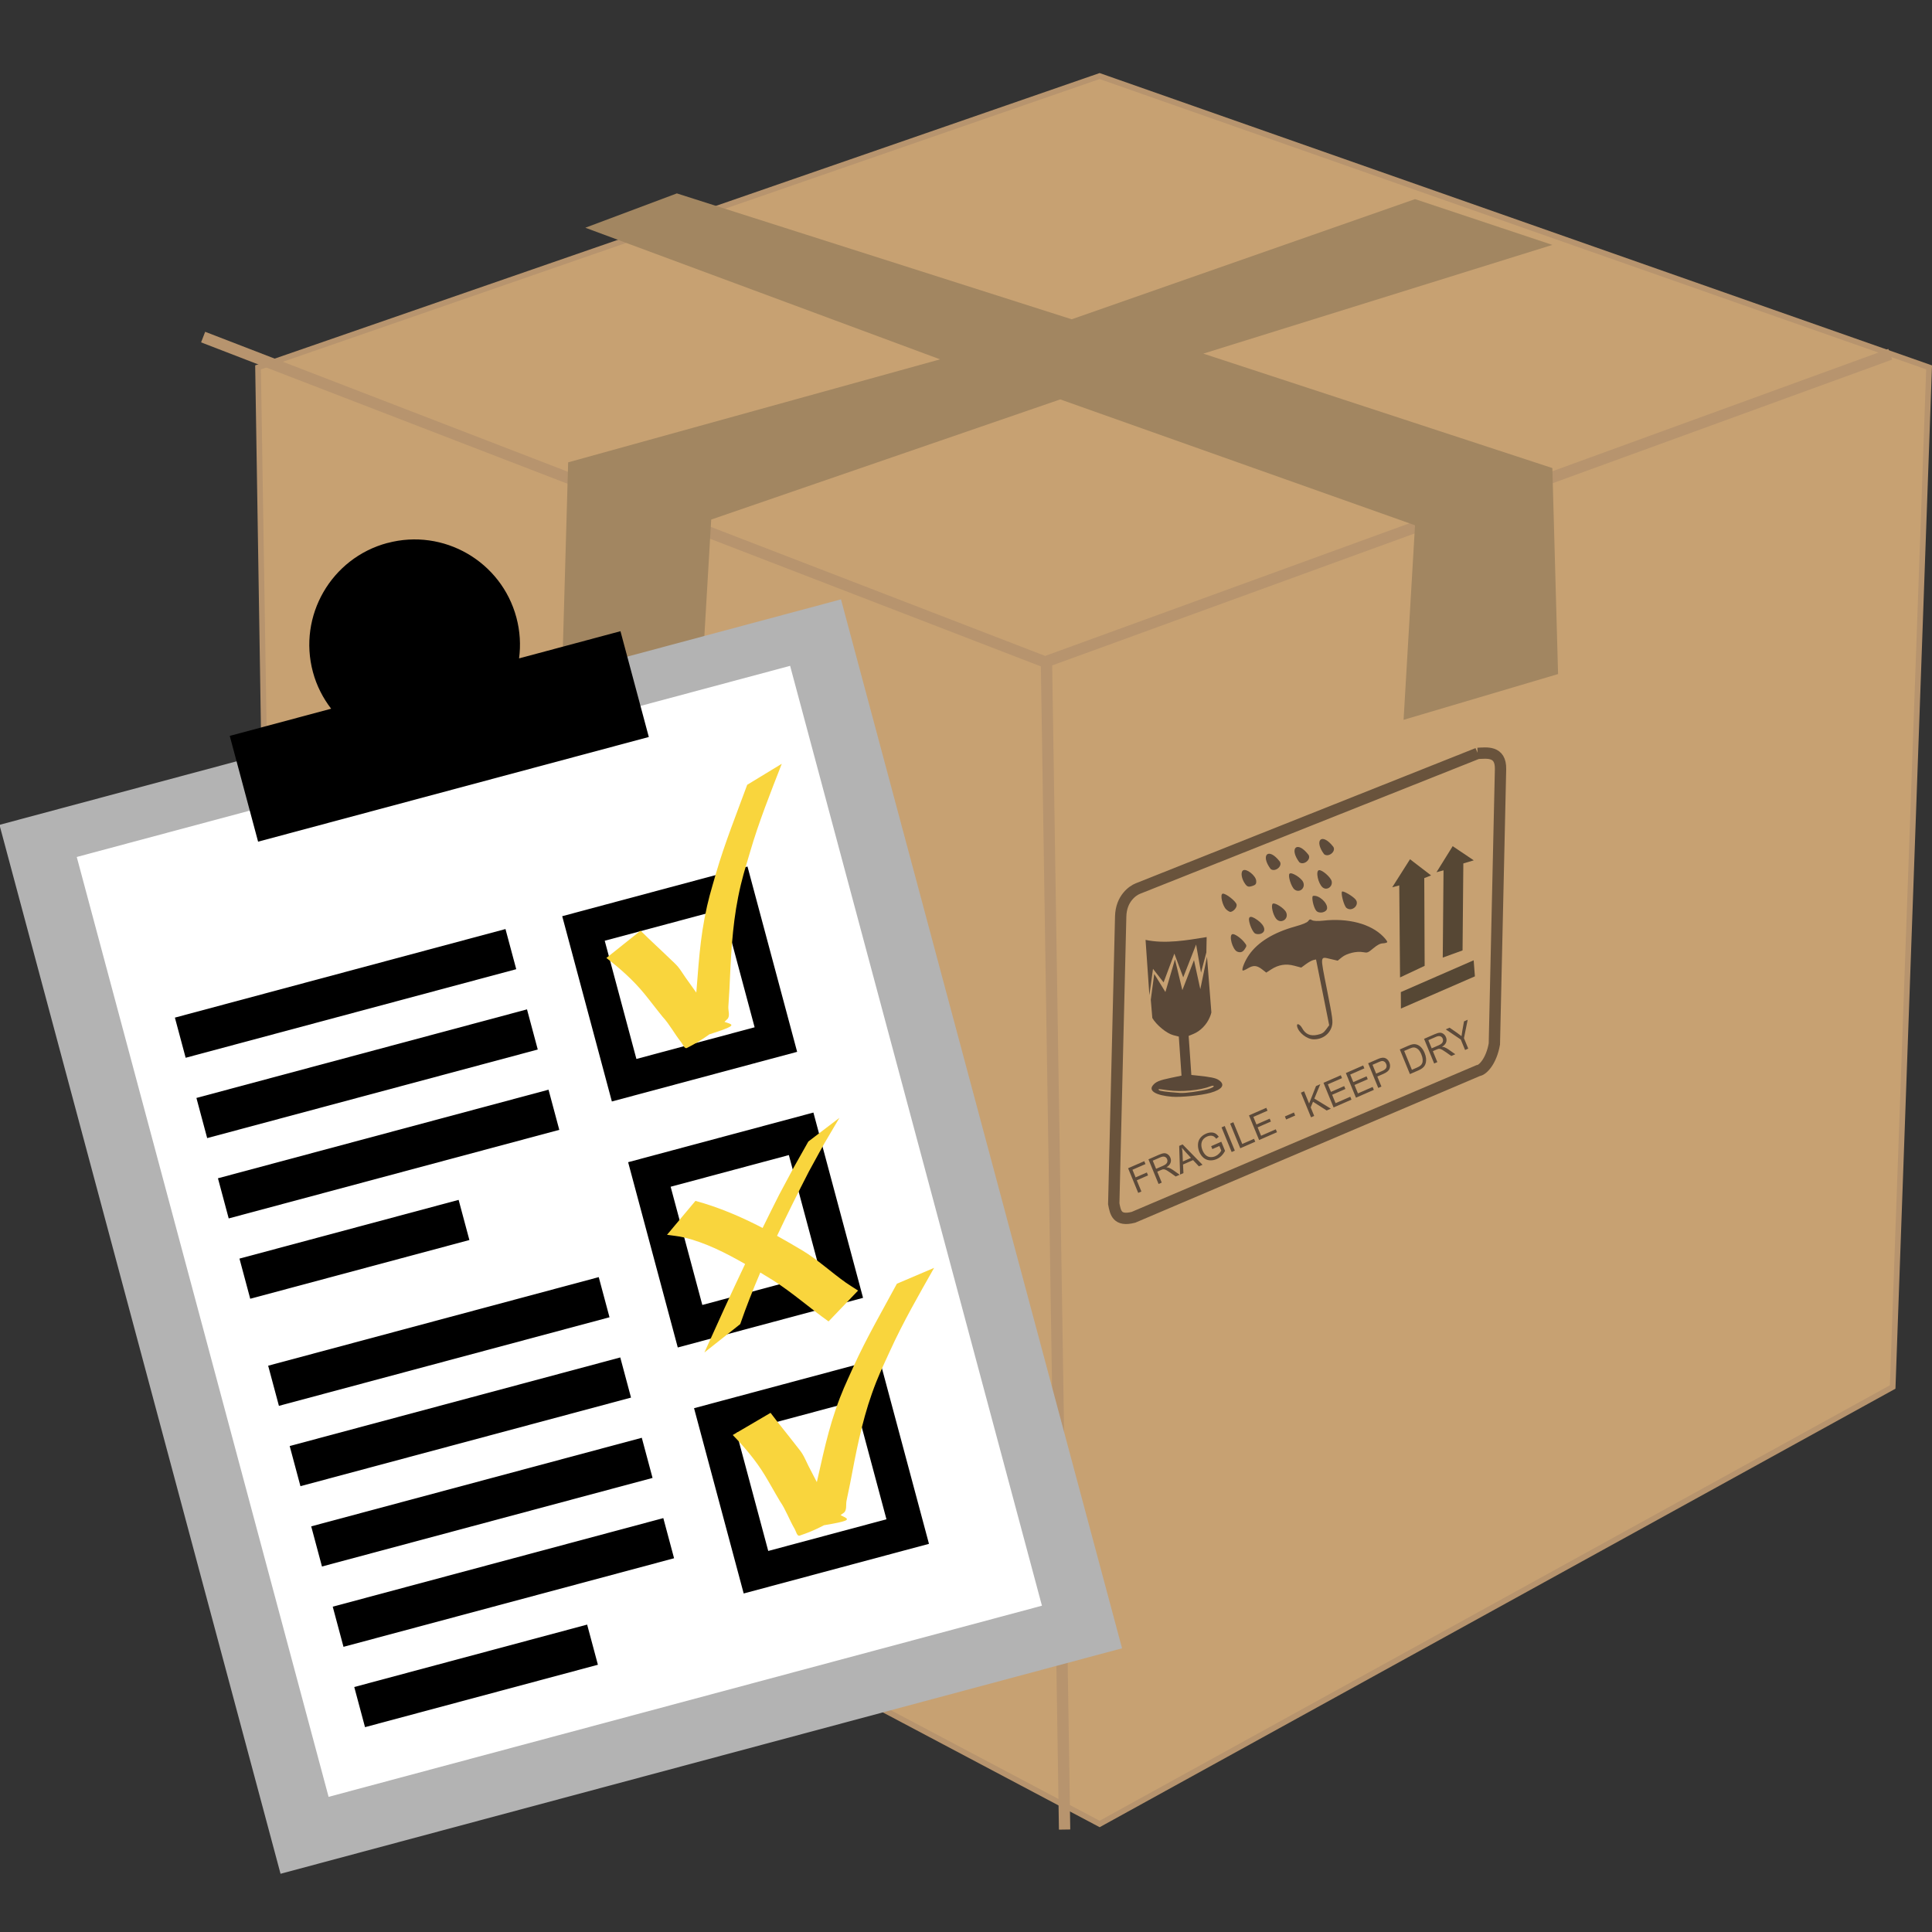 <?xml version="1.0" encoding="UTF-8" standalone="no"?>
<svg
   xmlns:dc="http://purl.org/dc/elements/1.1/"
   xmlns:cc="http://creativecommons.org/ns#"
   xmlns:rdf="http://www.w3.org/1999/02/22-rdf-syntax-ns#"
   xmlns:svg="http://www.w3.org/2000/svg"
   xmlns="http://www.w3.org/2000/svg"
   xmlns:sodipodi="http://sodipodi.sourceforge.net/DTD/sodipodi-0.dtd"
   xmlns:inkscape="http://www.inkscape.org/namespaces/inkscape"
   viewBox="0 0 341.067 341.067"
   version="1.1"
   id="svg39"
   sodipodi:docname="cardboard-box.svg"
   width="341.067"
   height="341.067"
   inkscape:version="0.92.2 5c3e80d, 2017-08-06"
   inkscape:export-filename="/home/andrew/Projects/workwear/Artwork/cardboard-box.svg.png"
   inkscape:export-xdpi="14.859601"
   inkscape:export-ydpi="14.859601">
  <rect x="0" y="0" width="341.067" height="341.067" fill="#333333" stroke="none"/>
  <defs
     id="defs43" />
  <sodipodi:namedview
     pagecolor="#ffffff"
     bordercolor="#666666"
     borderopacity="1"
     objecttolerance="10"
     gridtolerance="10"
     guidetolerance="10"
     inkscape:pageopacity="0"
     inkscape:pageshadow="2"
     inkscape:window-width="1366"
     inkscape:window-height="717"
     id="namedview41"
     showgrid="false"
     fit-margin-top="0"
     fit-margin-left="0"
     fit-margin-right="0"
     fit-margin-bottom="0"
     inkscape:zoom="0.35047287"
     inkscape:cx="255.56297"
     inkscape:cy="-99.363405"
     inkscape:window-x="0"
     inkscape:window-y="25"
     inkscape:window-maximized="1"
     inkscape:current-layer="g37"
     viewbox-x="0"
     showguides="false" />
  <g
     transform="translate(-40.717,-25.054)"
     id="g37">
    <g
       id="g4640"
       transform="translate(569.647,-307.861)">
      <path
         style="fill:#c7a172;fill-rule:evenodd;stroke:#b7946e"
         inkscape:connector-curvature="0"
         id="path2"
         d="m -480.515,577.77 145.71,77.143 140,-77.143 6.429,-180 -146.43,-51.429 -148.57,51.429 2.857,180 z" />
      <path
         style="fill:none;stroke:#b7946e;stroke-width:2"
         inkscape:connector-curvature="0"
         id="path4"
         d="m -344.44,449.78 149.21,-54.328 m -297.84,-3.03 148.88,57.447 3.199,206.03" />
      <path
         style="fill:#a28661;fill-rule:evenodd"
         inkscape:connector-curvature="0"
         id="path6"
         d="m -429.64,449.89 24.244,9.091 2.02,-34.345 61.619,-21.213 62.629,22.223 -2.02,34.345 27.274,-8.081 -1.01,-36.365 -61.619,-20.203 61.619,-19.193 -24.244,-8.081 -60.609,21.213 -69.701,-22.223 -16.162,6.061 62.629,23.234 -65.66,18.183 -1.01,35.355 z" />
      <g
         transform="translate(29.979,-7.495)"
         id="a">
        <g
           id="g26"
           transform="translate(-434.56,-177.54)">
          <path
             style="fill:none;stroke:#69533c;stroke-width:2;stroke-linecap:square"
             inkscape:connector-curvature="0"
             id="path8"
             d="m 136.5,650.95 c 1.548,-0.056 4.124,-0.524 4.049,2.798 l -1.089,48.493 c -0.522,3.005 -2.034,4.628 -2.862,4.707 l -60.849,25.898 c -2.925,0.748 -3.181,-0.84 -3.481,-2.388 l 1.224,-50.718 c 0.077,-3.194 2.148,-4.573 3.03,-4.925 l 59.978,-23.865 z" />
          <path
             style="fill:#5c4a3a"
             inkscape:connector-curvature="0"
             id="path10"
             d="m 104.17,674.97 c -0.577,-0.457 -1.202,-2.466 -0.867,-2.786 0.342,-0.326 2.013,0.69 2.383,1.448 0.514,1.054 -0.616,2.051 -1.516,1.338 z" />
          <g
             id="g14"
             transform="matrix(0.217,-0.015,0.015,0.217,-23.577,623.85)">
            <path
               style="fill:#5a4838"
               inkscape:connector-curvature="0"
               id="path12"
               d="m 468.32,451.44 z m -9.5,-15.532 c -12.775,-1.97 -18.61,-5.969 -14.83,-10.166 2.557,-2.84 5.553,-3.855 15.33,-5.195 l 8.5,-1.165 v -31.775 l -4.446,-1.482 c -5.19,-1.73 -12.876,-8.955 -15.962,-15.006 l -0.227,-14.911 4.251,-20.698 8.02,15.259 9.58,-25.84 4.255,25.277 11.093,-23.634 3.494,23.858 7.236,-25.836 0.42,45.285 c -0.357,1.311 -0.887,2.431 -1.653,3.942 -2.907,5.737 -8.32,10.539 -14.023,12.44 l -4.037,1.346 v 31.77 l 4.5,0.785 c 11.243,1.961 15.055,3.034 17.439,4.909 5.201,4.091 2.429,7.752 -7.439,9.827 -7.571,1.592 -24.258,2.127 -31.5,1.01 z m 29.75,-4.115 c 2.612,-0.56 4.75,-1.462 4.75,-2.003 0,-0.568 -0.952,-0.679 -2.25,-0.263 -8.848,2.838 -24.233,3.229 -35.25,0.896 -8.272,-1.752 -7.759,-1.711 -7.056,-0.572 0.488,0.789 5.696,1.851 17.055,3.475 4.071,0.582 16.928,-0.284 22.75,-1.532 z m -37.853,-100.47 -4.408,21.16 -0.01,-45.03 c 15.636,4.529 33.777,2.63 49.64,1.134 l -1.108,12.431 -5.446,16.055 -2.409,-23.037 -12.27,25.864 -5.852,-19.718 -10.324,22.693 -7.814,-11.551 z" />
          </g>
          <g
             id="g20"
             transform="matrix(0.17,-0.057,0.057,0.17,36.553,585.9)">
            <path
               style="fill:#564734"
               inkscape:connector-curvature="0"
               id="path16"
               d="m 261.73,735.37 5.066,-15.394 77.936,-6.879 -3.864,15.369 -79.138,6.904 z" />
            <path
               style="fill:#564734"
               inkscape:connector-curvature="0"
               id="path18"
               d="m 316.73,700.9 28.032,-81.209 -7.143,-0.448 23.248,-19.245 15.257,19.825 -10.703,-0.385 -27.954,80.954 -20.736,0.508 z" />
          </g>
          <path
             style="fill:#564734"
             inkscape:connector-curvature="0"
             id="path22"
             d="m 122.81,690.5 -0.139,-16.245 -1.24,0.33 3.139,-4.947 3.721,2.855 -1.205,0.473 0.067,15.491 -4.343,2.043 z" />
          <path
             style="fill:#5c4a3a"
             inkscape:connector-curvature="0"
             id="path24"
             d="m 107.527,701.43 c -1.187,-0.033 -2.663,-1.203 -2.893,-2.295 -0.135,-0.641 0.5,-0.409 0.902,0.33 0.578,1.061 1.428,1.434 2.671,1.171 0.813,-0.172 1.102,-0.35 1.547,-0.954 l 0.547,-0.744 -1.161,-5.804 -1.161,-5.804 -0.472,0.104 c -0.26,0.057 -0.848,0.38 -1.306,0.717 l -0.834,0.613 -1.237,-0.33 c -1.47,-0.392 -2.769,-0.185 -4.06,0.647 l -0.881,0.568 -0.687,-0.537 c -0.961,-0.751 -1.57,-0.805 -2.542,-0.223 -0.44,0.264 -0.856,0.443 -0.924,0.399 -0.253,-0.165 0.372,-1.716 1.126,-2.792 1.553,-2.218 4.288,-3.904 8.041,-4.957 1.42,-0.398 2.184,-0.712 2.384,-0.977 0.264,-0.35 0.339,-0.366 0.722,-0.153 0.242,0.135 1.066,0.166 1.9,0.071 4.433,-0.503 8.437,0.556 10.64,2.813 0.423,0.433 0.739,0.87 0.702,0.972 -0.036,0.101 -0.376,0.199 -0.755,0.217 -0.501,0.024 -0.964,0.262 -1.699,0.872 -0.959,0.797 -1.049,0.831 -1.793,0.69 -1.153,-0.219 -2.912,0.205 -3.777,0.91 l -0.724,0.589 -1.147,-0.266 c -2.033,-0.472 -1.98,-0.86 -0.74,5.406 0.997,5.038 1.073,5.612 0.855,6.437 -0.37,1.398 -1.708,2.352 -3.243,2.31 z m 0.477,-22.712 c -0.49,-0.583 -0.895,-2.533 -0.542,-2.608 0.984,-0.208 2.569,1.202 2.469,2.197 -0.073,0.734 -1.415,1.02 -1.928,0.411 z m -7.112,1.366 c -0.553,-0.75 -0.888,-2.279 -0.567,-2.585 0.318,-0.303 2.005,0.751 2.357,1.473 0.602,1.234 -0.977,2.215 -1.79,1.112 z m -8.767,-1.587 c -0.674,-0.631 -1.137,-2.674 -0.63,-2.781 0.507,-0.107 2.333,1.313 2.46,1.915 0.099,0.471 -0.47,1.181 -1.044,1.302 -0.144,0.03 -0.497,-0.166 -0.786,-0.435 z m 5.008,4.19 c -0.23,-0.182 -0.583,-0.828 -0.784,-1.436 -0.516,-1.556 -0.075,-1.855 1.292,-0.877 1.342,0.961 1.602,2.077 0.563,2.425 -0.363,0.122 -0.838,0.072 -1.071,-0.112 z m 12.013,-8.077 c -0.8,-0.663 -1.283,-2.907 -0.654,-3.039 0.537,-0.113 2.1,1.247 2.25,1.959 0.202,0.959 -0.869,1.684 -1.597,1.081 z m 4.202,3.62 c -0.418,-0.332 -1.019,-2.516 -0.789,-2.869 0.152,-0.233 1.858,0.745 2.39,1.371 0.804,0.945 -0.619,2.276 -1.601,1.498 z m -13.39,-6.875 c -1.829,-2.442 -0.41,-3.935 1.632,-1.298 0.516,0.823 -0.866,1.922 -1.632,1.298 z m -5.875,14.6 c -0.847,-0.316 -1.571,-2.949 -0.853,-3.1 0.364,-0.077 1.439,0.653 2.03,1.379 0.524,0.643 0.526,0.665 0.143,1.253 -0.358,0.549 -0.742,0.685 -1.321,0.469 z m 1.392,-11.946 c -0.656,-0.89 -0.848,-2.105 -0.38,-2.408 0.588,-0.38 2.233,0.91 2.317,1.818 0.053,0.574 -0.081,0.754 -0.712,0.953 -0.63,0.199 -0.863,0.129 -1.226,-0.363 z m 9.546,-3.848 c -1.829,-2.442 -0.41,-3.935 1.632,-1.298 0.516,0.823 -0.866,1.922 -1.632,1.298 z m 4.38,-1.413 c -1.829,-2.442 -0.41,-3.935 1.632,-1.298 0.516,0.823 -0.866,1.922 -1.632,1.298 z" />
        </g>
        <path
           style="fill:#5c4a3a"
           inkscape:connector-curvature="0"
           id="path28"
           d="m -545.312,358.146 v -4.66 h 3.144 v 0.55 h -2.527 v 1.443 h 2.187 v 0.55 h -2.187 v 2.117 z m 3.957,0 v -4.66 h 2.066 c 0.415,1e-5 0.731,0.042 0.947,0.126 0.216,0.084 0.389,0.232 0.518,0.443 0.129,0.212 0.194,0.446 0.194,0.702 0,0.331 -0.107,0.609 -0.321,0.836 -0.214,0.227 -0.545,0.371 -0.992,0.432 0.163,0.078 0.287,0.156 0.372,0.232 0.18,0.165 0.351,0.372 0.512,0.62 l 0.811,1.268 h -0.776 l -0.617,-0.969 c -0.18,-0.28 -0.328,-0.494 -0.445,-0.642 -0.117,-0.148 -0.221,-0.252 -0.313,-0.311 -0.092,-0.059 -0.186,-0.101 -0.281,-0.124 -0.07,-0.015 -0.184,-0.022 -0.343,-0.022 h -0.715 v 2.069 z m 0.617,-2.603 h 1.325 c 0.282,0 0.502,-0.029 0.661,-0.087 0.159,-0.058 0.28,-0.152 0.362,-0.28 0.083,-0.128 0.124,-0.268 0.124,-0.418 0,-0.22 -0.08,-0.402 -0.24,-0.544 -0.16,-0.142 -0.413,-0.213 -0.758,-0.213 h -1.475 z m 3.566,2.603 1.79,-4.66 h 0.664 l 1.907,4.66 h -0.702 l -0.544,-1.411 h -1.949 l -0.512,1.411 z m 1.345,-1.914 h 1.58 l -0.486,-1.291 c -0.148,-0.392 -0.259,-0.714 -0.331,-0.966 -0.059,0.299 -0.143,0.595 -0.251,0.89 z m 5.696,0.086 v -0.547 l 1.974,-0.003 v 1.729 c -0.303,0.242 -0.616,0.423 -0.938,0.545 -0.322,0.122 -0.653,0.183 -0.992,0.183 -0.458,0 -0.874,-0.098 -1.248,-0.294 -0.374,-0.196 -0.656,-0.479 -0.847,-0.85 -0.191,-0.371 -0.286,-0.785 -0.286,-1.243 0,-0.453 0.095,-0.877 0.284,-1.27 0.19,-0.393 0.462,-0.685 0.819,-0.876 0.356,-0.191 0.766,-0.286 1.23,-0.286 0.337,0 0.642,0.055 0.914,0.164 0.272,0.109 0.486,0.261 0.64,0.456 0.155,0.195 0.272,0.449 0.353,0.763 l -0.556,0.153 c -0.07,-0.237 -0.157,-0.424 -0.261,-0.559 -0.104,-0.136 -0.252,-0.244 -0.445,-0.326 -0.193,-0.082 -0.407,-0.122 -0.642,-0.122 -0.282,10e-6 -0.526,0.043 -0.731,0.129 -0.206,0.086 -0.371,0.199 -0.497,0.339 -0.126,0.14 -0.224,0.293 -0.294,0.461 -0.119,0.288 -0.178,0.601 -0.178,0.938 0,0.415 0.071,0.763 0.215,1.043 0.143,0.28 0.351,0.487 0.625,0.623 0.273,0.136 0.564,0.203 0.871,0.203 0.267,0 0.528,-0.051 0.782,-0.154 0.254,-0.103 0.447,-0.212 0.579,-0.329 v -0.868 z m 2.985,1.828 v -4.66 h 0.617 v 4.66 z m 1.675,0 v -4.66 h 0.617 v 4.11 h 2.295 v 0.55 z m 3.662,0 v -4.66 h 3.369 v 0.55 h -2.753 v 1.427 h 2.578 v 0.547 h -2.578 v 1.586 h 2.861 v 0.55 z m 5.846,-1.399 v -0.575 h 1.758 v 0.575 z m 4.25,1.399 v -4.66 h 0.617 v 2.311 l 2.314,-2.311 h 0.836 l -1.955,1.888 2.041,2.772 h -0.814 l -1.659,-2.359 -0.763,0.744 v 1.615 z m 4.387,0 v -4.66 h 3.369 v 0.55 h -2.753 v 1.427 h 2.578 v 0.547 h -2.578 v 1.586 h 2.861 v 0.55 z m 4.348,0 v -4.66 h 3.369 v 0.55 h -2.753 v 1.427 h 2.578 v 0.547 h -2.578 v 1.586 h 2.861 v 0.55 z m 4.336,0 v -4.66 h 1.758 c 0.309,10e-6 0.546,0.015 0.709,0.044 0.229,0.038 0.421,0.111 0.575,0.218 0.155,0.107 0.279,0.257 0.373,0.45 0.094,0.193 0.141,0.405 0.141,0.636 0,0.396 -0.126,0.732 -0.378,1.006 -0.252,0.274 -0.708,0.412 -1.367,0.412 h -1.195 v 1.894 z m 0.617,-2.444 h 1.205 c 0.398,0 0.681,-0.074 0.849,-0.223 0.167,-0.148 0.251,-0.357 0.251,-0.626 -10e-6,-0.195 -0.049,-0.362 -0.148,-0.501 -0.099,-0.139 -0.228,-0.23 -0.389,-0.275 -0.104,-0.028 -0.296,-0.041 -0.575,-0.041 h -1.192 z m 5.537,2.444 v -4.66 h 1.605 c 0.362,10e-6 0.639,0.022 0.83,0.067 0.267,0.061 0.495,0.173 0.683,0.334 0.246,0.208 0.43,0.473 0.551,0.796 0.122,0.323 0.183,0.692 0.183,1.108 -10e-6,0.354 -0.041,0.668 -0.124,0.941 -0.083,0.273 -0.189,0.5 -0.318,0.679 -0.129,0.179 -0.271,0.32 -0.424,0.423 -0.154,0.103 -0.339,0.181 -0.556,0.234 -0.217,0.053 -0.467,0.08 -0.749,0.08 z m 0.617,-0.55 h 0.995 c 0.307,0 0.548,-0.029 0.723,-0.086 0.175,-0.057 0.314,-0.138 0.418,-0.242 0.146,-0.146 0.26,-0.343 0.342,-0.59 0.082,-0.247 0.122,-0.546 0.122,-0.898 -1e-5,-0.487 -0.08,-0.862 -0.24,-1.124 -0.16,-0.262 -0.354,-0.437 -0.583,-0.526 -0.165,-0.064 -0.431,-0.095 -0.798,-0.095 h -0.979 z m 4.097,0.55 v -4.66 h 2.066 c 0.415,10e-6 0.731,0.042 0.947,0.126 0.216,0.084 0.389,0.232 0.518,0.443 0.129,0.212 0.194,0.446 0.194,0.702 -10e-6,0.331 -0.107,0.609 -0.321,0.836 -0.214,0.227 -0.545,0.371 -0.992,0.432 0.163,0.078 0.287,0.156 0.372,0.232 0.18,0.165 0.351,0.372 0.512,0.62 l 0.811,1.268 h -0.776 l -0.617,-0.969 c -0.18,-0.28 -0.328,-0.494 -0.445,-0.642 -0.117,-0.148 -0.221,-0.252 -0.313,-0.311 -0.092,-0.059 -0.186,-0.101 -0.281,-0.124 -0.07,-0.015 -0.184,-0.022 -0.343,-0.022 h -0.715 v 2.069 z m 0.617,-2.603 h 1.325 c 0.282,0 0.502,-0.029 0.661,-0.087 0.159,-0.058 0.28,-0.152 0.362,-0.28 0.083,-0.128 0.124,-0.268 0.124,-0.418 -1e-5,-0.22 -0.08,-0.402 -0.24,-0.544 -0.16,-0.142 -0.413,-0.213 -0.758,-0.213 h -1.475 z m 5.391,2.603 v -1.974 l -1.796,-2.686 h 0.75 l 0.919,1.405 c 0.17,0.263 0.327,0.526 0.474,0.788 0.14,-0.244 0.309,-0.518 0.509,-0.823 l 0.903,-1.37 h 0.718 l -1.86,2.686 v 1.974 z"
           transform="matrix(0.908,-0.397,0.383,0.934,0,0)" />
      </g>
    </g>
    <g
       transform="matrix(0.553,0,0,0.553,-92.547,-47.407)"
       id="layer1">
      <g
         transform="matrix(8.131,0,0,8.131,-3472.727,-3025.862)"
         id="g5712">
        <rect
           width="34.204"
           height="42.635"
           x="332.283"
           y="524.512"
           transform="rotate(-15)"
           id="rect4350"
           style="fill:#b3b3b3;fill-opacity:1;stroke:none;stroke-width:0.75;stroke-miterlimit:4;stroke-dasharray:none;stroke-dashoffset:0.5;stroke-opacity:1" />
        <rect
           width="28.995"
           height="38.202"
           x="334.887"
           y="526.516"
           transform="rotate(-15)"
           id="rect5146"
           style="fill:#ffffff;fill-opacity:1;stroke:none;stroke-width:1.513;stroke-miterlimit:4;stroke-dasharray:6.052, 1.513;stroke-dashoffset:0;stroke-opacity:1" />
        <g
           transform="rotate(-15,325.835,464.019)"
           id="g5695">
          <path
             d="m 468.176,465.9 h 13.437"
             id="path5155"
             style="fill:none;fill-rule:evenodd;stroke:#000000;stroke-width:1.632;stroke-linecap:butt;stroke-linejoin:miter;stroke-miterlimit:4;stroke-dasharray:none;stroke-opacity:1"
             inkscape:connector-curvature="0" />
          <path
             d="m 468.176,469.165 h 13.437"
             id="path5157"
             style="fill:none;fill-rule:evenodd;stroke:#000000;stroke-width:1.632;stroke-linecap:butt;stroke-linejoin:miter;stroke-miterlimit:4;stroke-dasharray:none;stroke-opacity:1"
             inkscape:connector-curvature="0" />
          <path
             d="m 468.176,472.43 13.437,1e-5"
             id="path5159"
             style="fill:none;fill-rule:evenodd;stroke:#000000;stroke-width:1.632;stroke-linecap:butt;stroke-linejoin:miter;stroke-miterlimit:4;stroke-dasharray:none;stroke-opacity:1"
             inkscape:connector-curvature="0" />
          <path
             d="m 468.176,475.695 h 8.908"
             id="path5161"
             style="fill:none;fill-rule:evenodd;stroke:#000000;stroke-width:1.632;stroke-linecap:butt;stroke-linejoin:miter;stroke-miterlimit:4;stroke-dasharray:none;stroke-opacity:1"
             inkscape:connector-curvature="0" />
          <path
             d="m 468.176,480.048 h 13.437"
             id="path5163"
             style="fill:none;fill-rule:evenodd;stroke:#000000;stroke-width:1.632;stroke-linecap:butt;stroke-linejoin:miter;stroke-miterlimit:4;stroke-dasharray:none;stroke-opacity:1"
             inkscape:connector-curvature="0" />
          <path
             d="m 468.176,483.313 h 13.437"
             id="path5165"
             style="fill:none;fill-rule:evenodd;stroke:#000000;stroke-width:1.632;stroke-linecap:butt;stroke-linejoin:miter;stroke-miterlimit:4;stroke-dasharray:none;stroke-opacity:1"
             inkscape:connector-curvature="0" />
          <path
             d="m 468.176,486.578 h 13.437"
             id="path5167"
             style="fill:none;fill-rule:evenodd;stroke:#000000;stroke-width:1.632;stroke-linecap:butt;stroke-linejoin:miter;stroke-miterlimit:4;stroke-dasharray:none;stroke-opacity:1"
             inkscape:connector-curvature="0" />
          <path
             d="m 468.176,489.843 h 13.437"
             id="path5169"
             style="fill:none;fill-rule:evenodd;stroke:#000000;stroke-width:1.632;stroke-linecap:butt;stroke-linejoin:miter;stroke-miterlimit:4;stroke-dasharray:none;stroke-opacity:1"
             inkscape:connector-curvature="0" />
          <path
             d="m 468.176,493.108 h 9.466"
             id="path5171"
             style="fill:none;fill-rule:evenodd;stroke:#000000;stroke-width:1.632;stroke-linecap:butt;stroke-linejoin:miter;stroke-miterlimit:4;stroke-dasharray:none;stroke-opacity:1"
             inkscape:connector-curvature="0" />
        </g>
        <path
           d="m 471.944,409.572 c -2.205,0.591 -3.515,2.86 -2.924,5.065 0.145,0.541 0.395,1.023 0.716,1.442 l -3.981,1.067 1.113,4.153 15.34,-4.11 -1.113,-4.153 -3.981,1.067 c 0.069,-0.523 0.04,-1.064 -0.105,-1.605 -0.591,-2.205 -2.86,-3.515 -5.065,-2.924 z"
           id="rect4345"
           style="fill:#000000;fill-opacity:1;stroke:none;stroke-width:0.75;stroke-miterlimit:4;stroke-dasharray:none;stroke-dashoffset:0.5;stroke-opacity:1"
           inkscape:connector-curvature="0" />
        <rect
           width="6.168"
           height="6.168"
           x="353.377"
           y="534.376"
           transform="rotate(-15)"
           id="rect5634"
           style="opacity:1;fill:none;fill-opacity:1;stroke:#000000;stroke-width:1.363;stroke-miterlimit:4;stroke-dasharray:none;stroke-dashoffset:0;stroke-opacity:1" />
        <path
           d="m 481.884,424.793 c 0.383,0.383 0.787,0.746 1.175,1.123 0.101,0.098 0.209,0.191 0.299,0.3 0.109,0.133 0.195,0.283 0.295,0.423 0.13,0.184 0.262,0.366 0.393,0.549 0.04,0.053 0.663,0.892 0.753,0.981 0.419,0.417 1.656,0.132 -1.028,0.946 -0.148,0.045 0.108,-0.291 0.139,-0.442 0.049,-0.235 0.067,-0.476 0.1,-0.714 0.117,-1.215 0.155,-2.44 0.384,-3.642 0.146,-0.765 0.242,-1.04 0.455,-1.787 0.343,-1.177 0.8,-2.315 1.222,-3.464 l 1.357,-0.825 c -0.445,1.143 -0.901,2.284 -1.245,3.463 -0.209,0.715 -0.322,1.041 -0.468,1.773 -0.237,1.186 -0.288,2.399 -0.341,3.604 -0.014,0.231 -0.027,0.463 -0.043,0.694 -0.011,0.163 0.077,0.374 -0.039,0.489 -0.461,0.459 -1.006,0.845 -1.588,1.134 -0.097,0.048 -0.161,-0.146 -0.229,-0.23 -0.258,-0.321 -0.447,-0.693 -0.728,-0.997 -0.247,-0.302 -0.48,-0.616 -0.728,-0.918 -0.43,-0.522 -0.943,-0.978 -1.477,-1.388 l 1.344,-1.072 z"
           id="path5638"
           style="fill:#f9d53d;fill-opacity:1;stroke:none;stroke-width:3;stroke-miterlimit:4;stroke-dasharray:none;stroke-dashoffset:0;stroke-opacity:1"
           inkscape:connector-curvature="0" />
        <rect
           width="6.168"
           height="6.168"
           x="353.377"
           y="544.375"
           transform="rotate(-15)"
           id="rect5640"
           style="opacity:1;fill:none;fill-opacity:1;stroke:#000000;stroke-width:1.363;stroke-miterlimit:4;stroke-dasharray:none;stroke-dashoffset:0;stroke-opacity:1" />
        <path
           d="m 489.694,432.14 -1.223,0.932 c -0.75,1.327 -0.368,0.64 -1.145,2.087 -0.22,0.434 -0.436,0.87 -0.65,1.306 -0.842,-0.437 -1.718,-0.813 -2.637,-1.063 l -1.116,1.332 c 0.218,0.034 0.438,0.049 0.653,0.1 0.852,0.203 1.647,0.609 2.413,1.046 -0.548,1.151 -1.076,2.31 -1.598,3.473 l 1.406,-1.113 c 0.236,-0.683 0.504,-1.361 0.788,-2.025 0.172,0.103 0.343,0.211 0.513,0.313 0.759,0.486 1.434,1.085 2.167,1.607 l 1.159,-1.212 c -0.161,-0.105 -0.322,-0.2 -0.479,-0.311 -0.582,-0.411 -1.101,-0.9 -1.714,-1.267 -0.326,-0.194 -0.655,-0.386 -0.988,-0.571 0.4,-0.848 0.821,-1.69 1.248,-2.522 0.806,-1.468 0.407,-0.762 1.203,-2.114 z"
           id="path5642"
           style="fill:#f9d53d;fill-opacity:1;stroke:none;stroke-width:3;stroke-miterlimit:4;stroke-dasharray:none;stroke-dashoffset:0;stroke-opacity:1"
           inkscape:connector-curvature="0" />
        <rect
           width="6.168"
           height="6.168"
           x="353.377"
           y="554.374"
           transform="rotate(-15)"
           id="rect5647"
           style="opacity:1;fill:none;fill-opacity:1;stroke:#000000;stroke-width:1.363;stroke-miterlimit:4;stroke-dasharray:none;stroke-dashoffset:0;stroke-opacity:1" />
        <path
           d="m 486.988,443.724 c 0.324,0.434 0.672,0.85 1.002,1.28 0.086,0.112 0.18,0.219 0.253,0.34 0.089,0.147 0.153,0.308 0.231,0.461 0.102,0.2 0.207,0.399 0.31,0.599 0.032,0.059 0.529,0.977 0.605,1.078 0.355,0.472 1.62,0.367 -1.153,0.789 -0.153,0.023 0.148,-0.272 0.201,-0.417 0.082,-0.226 0.134,-0.461 0.201,-0.692 0.289,-1.186 0.502,-2.393 0.9,-3.55 0.253,-0.736 0.388,-0.994 0.706,-1.704 0.507,-1.116 1.123,-2.177 1.704,-3.254 l 1.461,-0.622 c -0.604,1.068 -1.218,2.132 -1.727,3.25 -0.309,0.678 -0.467,0.985 -0.716,1.688 -0.404,1.14 -0.628,2.333 -0.853,3.518 -0.047,0.227 -0.092,0.454 -0.141,0.681 -0.035,0.16 0.022,0.381 -0.109,0.479 -0.521,0.389 -1.116,0.692 -1.734,0.896 -0.103,0.034 -0.139,-0.167 -0.194,-0.261 -0.209,-0.354 -0.344,-0.75 -0.579,-1.091 -0.202,-0.335 -0.387,-0.679 -0.59,-1.013 -0.351,-0.578 -0.793,-1.103 -1.263,-1.585 z"
           id="path5649"
           style="fill:#f9d53d;fill-opacity:1;stroke:none;stroke-width:3;stroke-miterlimit:4;stroke-dasharray:none;stroke-dashoffset:0;stroke-opacity:1"
           inkscape:connector-curvature="0" />
      </g>
    </g>
  </g>
</svg>

